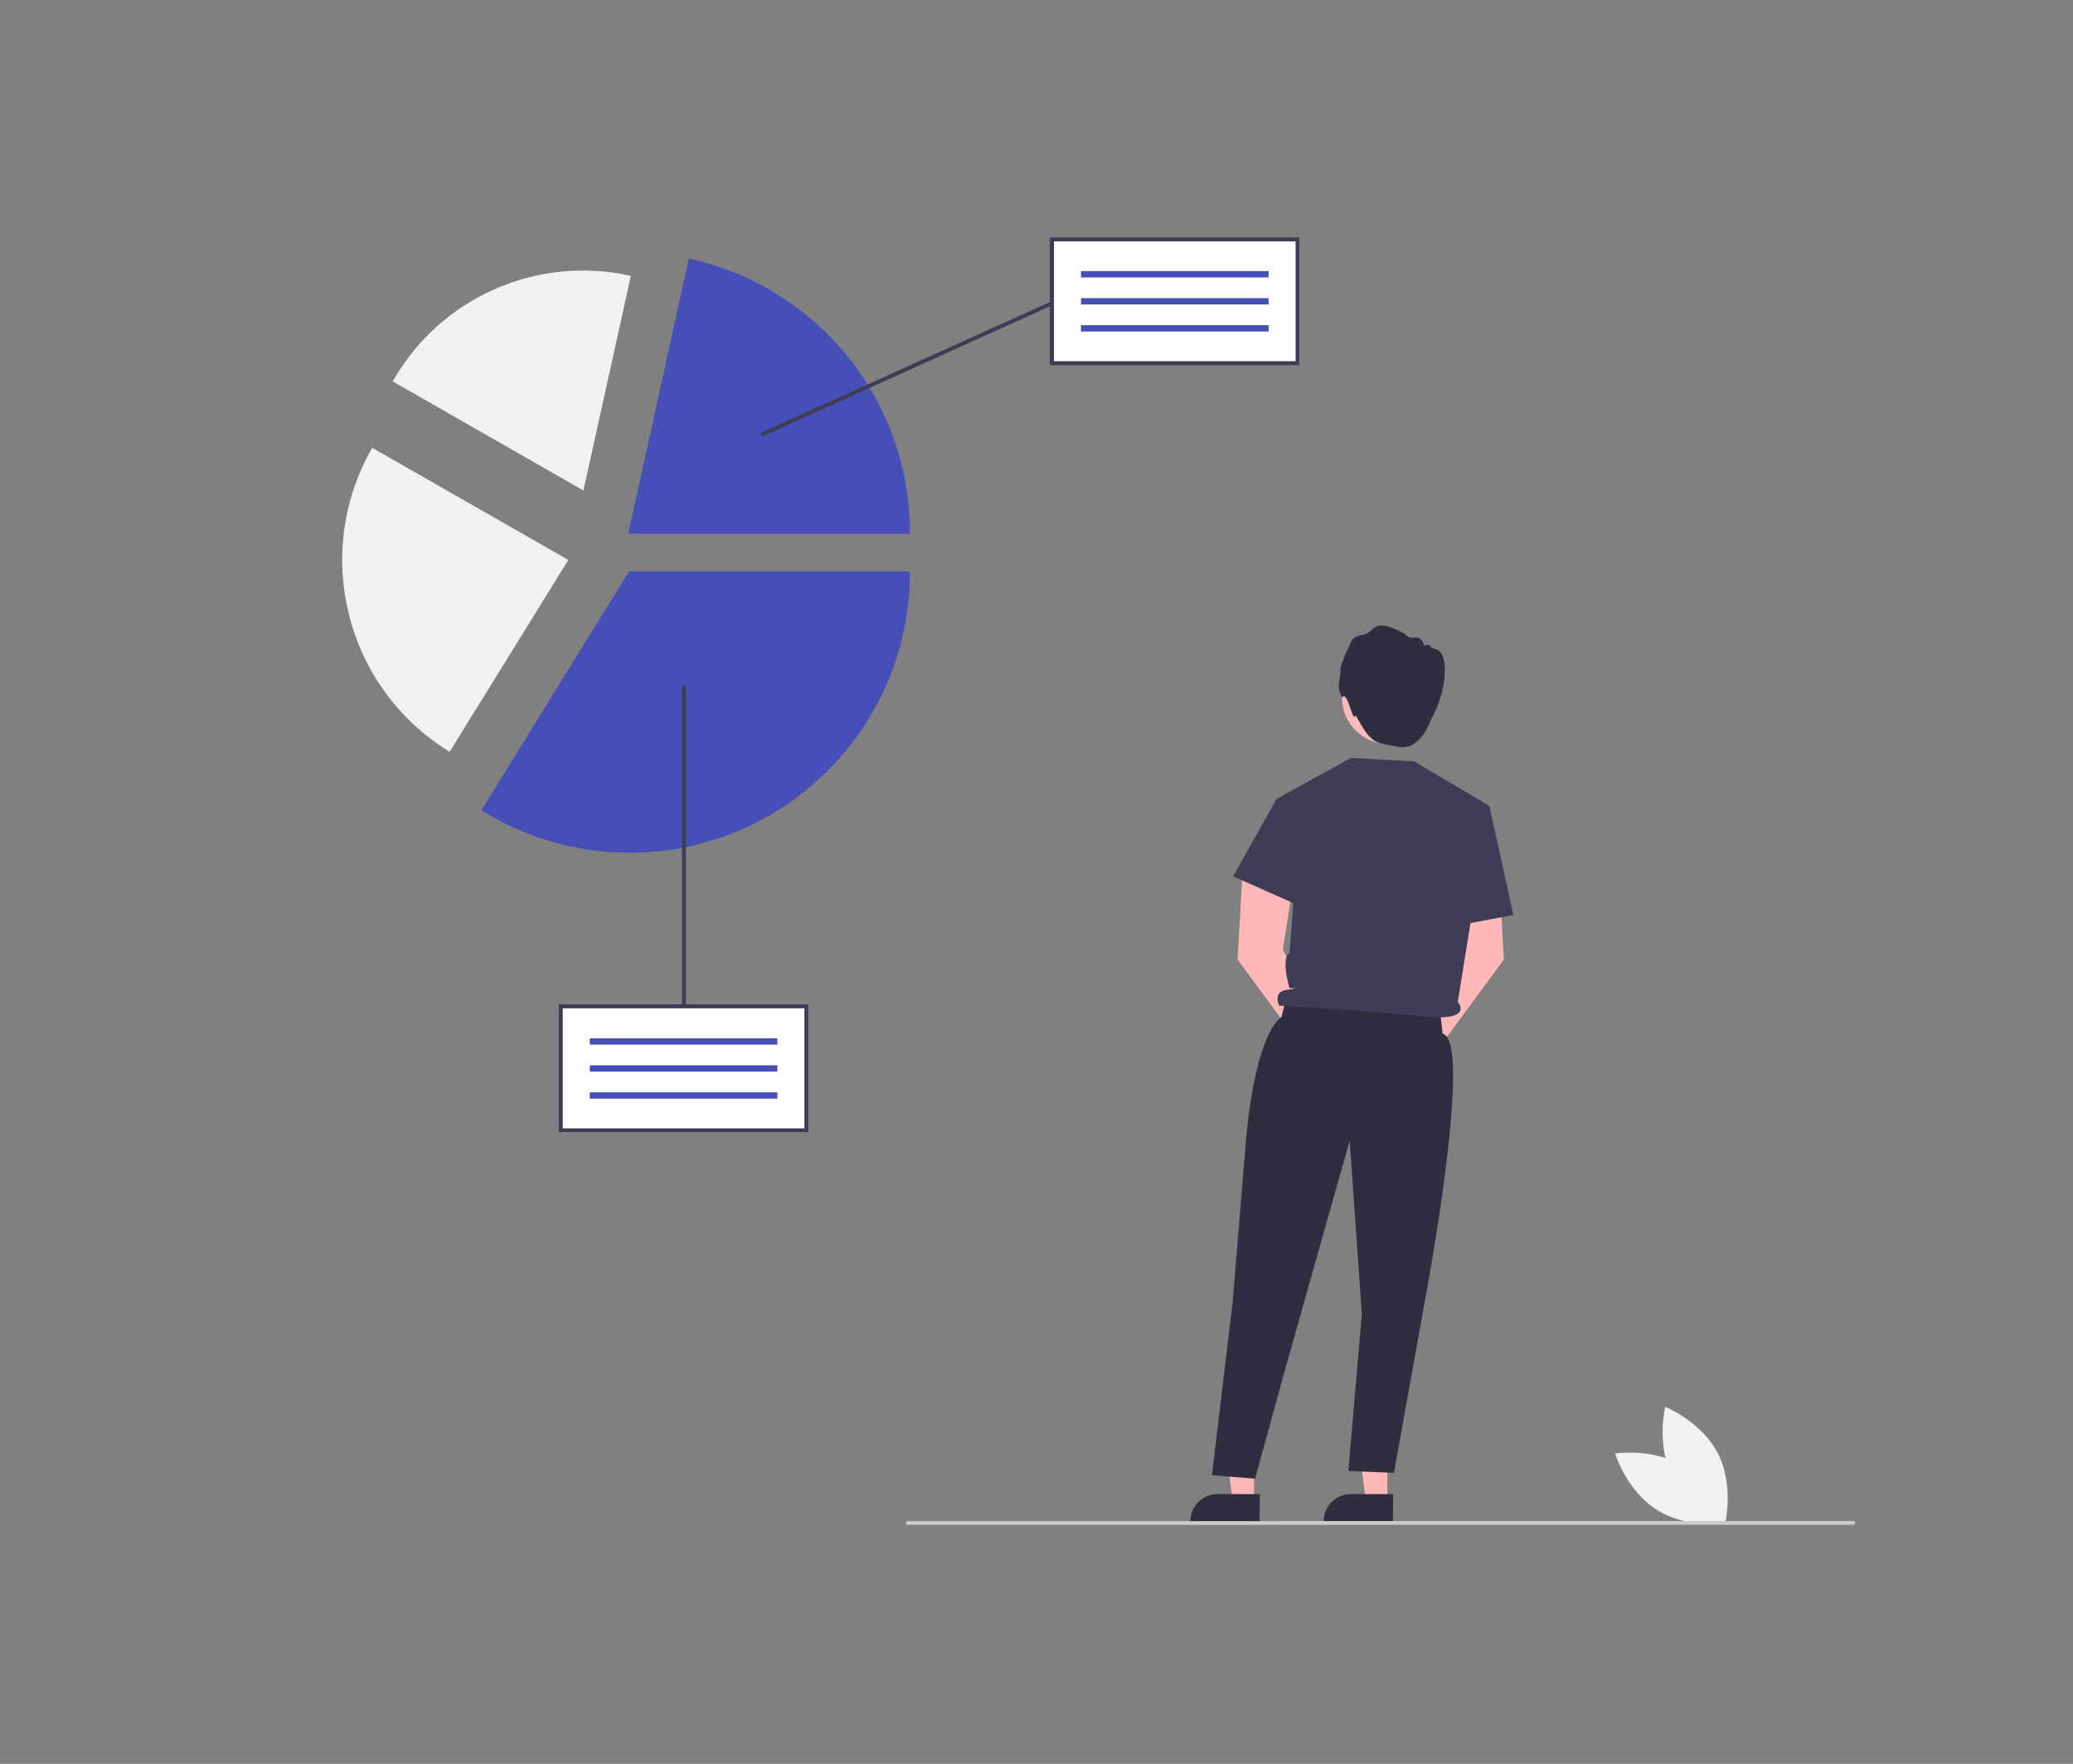 <?xml version="1.0" encoding="utf-8"?>
<!-- Generator: Adobe Illustrator 26.0.1, SVG Export Plug-In . SVG Version: 6.00 Build 0)  -->
<svg version="1.1" xmlns="http://www.w3.org/2000/svg" xmlns:xlink="http://www.w3.org/1999/xlink" x="0px" y="0px"
	 viewBox="0 0 782.4 665.6" style="enable-background:new 0 0 782.4 665.6;" xml:space="preserve">
<rect x="0" y="0" width="782.4" height="665.6" fill="#808080" stroke="none"/>
<style type="text/css">
	.st0{opacity:0;}
	.st1{opacity:0.63;fill:#FFFFFF;stroke:#000000;stroke-miterlimit:10;}
	.st2{fill:#F1F1F1;}
	.st3{fill:#FFB7B7;}
	.st4{fill:#2F2E41;}
	.st5{fill:#FFB9B9;}
	.st6{fill:#3F3D56;}
	.st7{fill:#CBCBCB;}
	.st8{fill:#FFFFFF;}
	.st9{fill:#464EB8;}
</style>
<g id="Layer_2" class="st0">
	<rect x="-52.5" y="60.3" class="st1" width="888" height="544.4"/>
</g>
<g id="Layer_1">
	<path class="st2" d="M631.2,557.3c6.2,12.1,19.9,17.6,19.9,17.6s3.5-14.3-2.7-26.4c-6.2-12.1-19.9-17.6-19.9-17.6
		S625,545.2,631.2,557.3z"/>
	<path class="st2" d="M635.7,553.5c11.6,7.3,15.8,21.3,15.8,21.3s-14.5,2.3-26.1-5c-11.6-7.3-15.8-21.3-15.8-21.3
		S624.2,546.2,635.7,553.5z"/>
	<polygon class="st3" points="473.3,566.5 465.2,566.5 461.4,535.2 473.4,535.2 	"/>
	<path class="st4" d="M475.4,574.3l-26.1,0V574c0-5.6,4.6-10.2,10.2-10.2h0l16,0L475.4,574.3z"/>
	<polygon class="st3" points="523.6,566.5 515.5,566.5 511.6,535.2 523.6,535.2 	"/>
	<path class="st4" d="M525.7,574.3l-26.1,0V574c0-5.6,4.6-10.2,10.2-10.2h0l16,0L525.7,574.3z"/>
	<path class="st3" d="M500.1,390.4l-15.9-32.1l4.1-26.6l-19.2-5.3l-2,35.7l24.9,33.8c-0.5,3.6,2,7,5.6,7.5c3.6,0.5,7-2,7.5-5.6
		C505.5,394.4,503.3,391.2,500.1,390.4L500.1,390.4z"/>
	<path class="st3" d="M534.6,390.4l15.9-32.1l-4.1-26.6l19.2-5.3l2,35.7l-24.9,33.8c0.5,3.6-2,7-5.6,7.5c-3.6,0.5-7-2-7.5-5.6
		C529.1,394.4,531.3,391.2,534.6,390.4L534.6,390.4z"/>
	<circle class="st5" cx="523.9" cy="263.3" r="17.4"/>
	<path class="st4" d="M506.6,263.2c0,0-1.9-2.8-1.2-5.9c0.4-1.7,0.6-3.5,0.5-5.3c0.8-2.6,1.8-5.2,3.1-7.7c1.5-2.8,0.8-3.9,5.6-4.8
		c4.8-0.9,2.8-7.1,15.5-0.4c0.9,1.2,2.4,1.8,3.9,1.5c2.6-0.5,3.6,3.1,3.6,3.1s1.7-1,2.4,0.4c0.7,1.5,5.3-0.9,5.3,9
		c0,9.8-5.3,18.6-5.3,18.6s-3.7,11.8-12.4,10.1c-8.7-1.7-9.9-0.7-15.9-11.9C510.5,273.4,508.6,260.1,506.6,263.2z"/>
	<path class="st4" d="M485.6,376l-2,7.9c0,0-9.5,4.6-13.3,45.9l-5.1,62l-7.8,64.9l16.3,1.3l11.3-41.1l24.4-86.5l4.6,65.4l-5.1,59.3
		l17.2,0.7l11.9-66.1c0,0,18.2-96.8,6.5-99.6l-1.2-10.1L485.6,376z"/>
	<path class="st6" d="M481.8,301.5l28.1-15.5l23.8,1.3l28.4,16.8l-11.9,74c0,0,6.8,7.6-13.7,5.4c-20.5-2.2-53.7-4-53.7-4
		s-2.7-5.3,3-6c5.7-0.7,0.9-0.6,0.9-0.6s-3.4-11.1,0-13.2l1.7-22.7L481.8,301.5z"/>
	<polygon class="st6" points="489.5,302.6 481.8,301.5 465.4,330.7 492,342.5 	"/>
	<polygon class="st6" points="553,307.9 562.1,304.1 571.2,345.3 546.6,349.9 	"/>
	<path class="st7" d="M342.6,575.4h356.9c0.4,0,0.7-0.3,0.7-0.7s-0.3-0.7-0.7-0.7H342.6c-0.4,0-0.7,0.3-0.7,0.7
		S342.2,575.4,342.6,575.4z"/>
	<rect x="211.6" y="379.8" class="st8" width="92.7" height="46.7"/>
	<rect x="222.6" y="391.8" class="st9" width="70.8" height="2.4"/>
	<rect x="222.6" y="402" class="st9" width="70.8" height="2.4"/>
	<rect x="222.6" y="412.2" class="st9" width="70.8" height="2.4"/>
	<path class="st6" d="M305.1,427.2h-94.2v-48.2h94.2V427.2z M212.4,425.8h91.2v-45.3h-91.2V425.8z"/>
	<path class="st9" d="M237.7,321.8c-19.6,0-38.9-5.4-55.6-15.8l-0.4-0.3l0.3-0.4l55.4-89.7h106v0.5
		C343.4,274.4,296,321.8,237.7,321.8z"/>
	<path class="st2" d="M169.7,283.7l-0.3-0.2c-38.9-24-51.7-74.5-29.1-114.2l0.2-0.3l74,42.3L169.7,283.7z"/>
	<path class="st9" d="M343.4,201.4H237.1L260,97.6l0.5,0.1c48.4,10.7,82.9,53.6,82.9,103.2V201.4z"/>
	<path class="st2" d="M220.2,185.1l-72-41.2l0.2-0.3c17.9-31.3,54.1-47.3,89.3-39.6l0.4,0.1L220.2,185.1z"/>
	<rect x="397" y="90.3" class="st8" width="92.7" height="46.7"/>
	<rect x="408" y="102.3" class="st9" width="70.8" height="2.4"/>
	<rect x="408" y="112.5" class="st9" width="70.8" height="2.4"/>
	<rect x="408" y="122.7" class="st9" width="70.8" height="2.4"/>
	<path class="st6" d="M490.4,137.8h-94.2V89.6h94.2V137.8z M397.8,136.3H489V91.1h-91.2V136.3z"/>
	<rect x="257.4" y="258.9" class="st6" width="1.5" height="120.2"/>
	
		<rect x="282" y="138.5" transform="matrix(0.911 -0.412 0.412 0.911 -26.951 153.381)" class="st6" width="120.3" height="1.5"/>
</g>
</svg>
